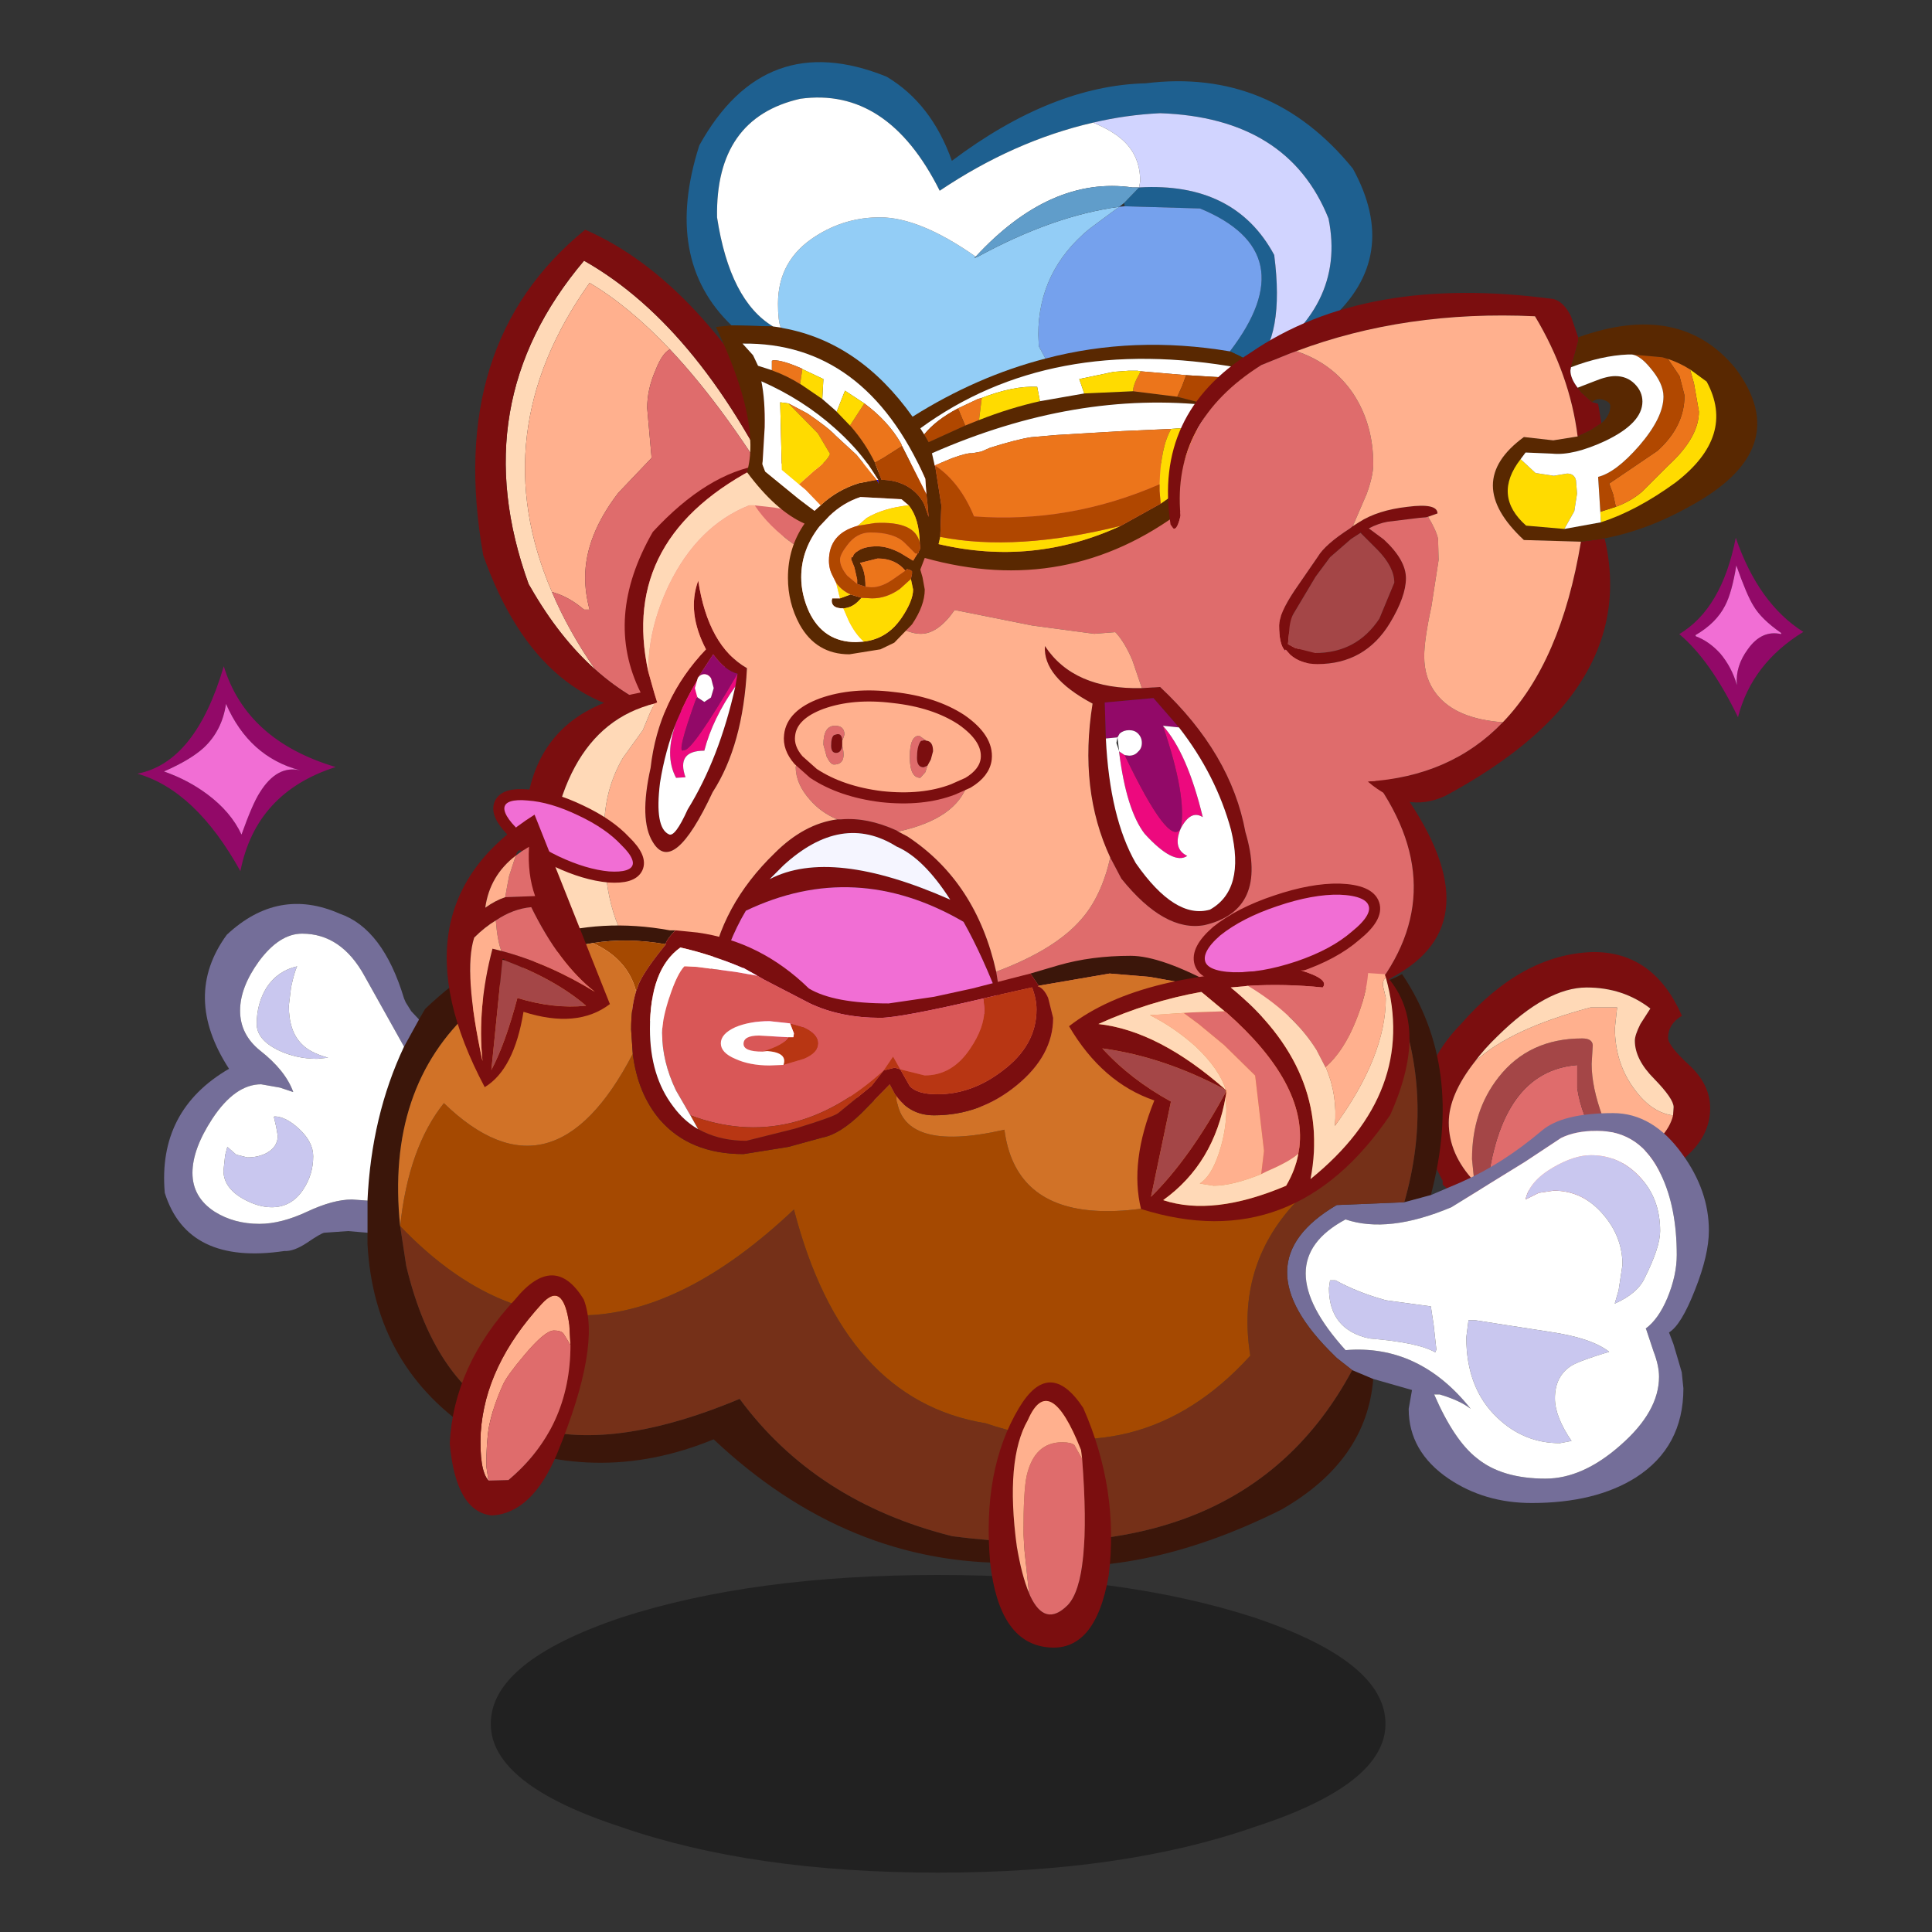 <svg xmlns:ffdec="https://www.free-decompiler.com/flash" xmlns:xlink="http://www.w3.org/1999/xlink" ffdec:objectType="frame" height="90" width="90" xmlns="http://www.w3.org/2000/svg"><rect width="100%" height="100%" fill="#333333" stroke="none"/><use ffdec:characterId="1" height="9.8" transform="matrix(.751 0 0 1.415 22.861 73.368)" width="55.5" xlink:href="#a"/><use ffdec:characterId="3" height="43.9" transform="translate(22.15 10.7) scale(.516)" width="28.8" xlink:href="#b"/><use ffdec:characterId="9" height="94.35" transform="translate(22.98 2.9) scale(.516)" width="86.05" xlink:href="#c"/><use ffdec:characterId="11" height="46" transform="translate(54.4 13.65) scale(.516)" width="53.2" xlink:href="#d"/><use ffdec:characterId="13" height="23.1" transform="translate(66.25 44.35) scale(.516)" width="26" xlink:href="#e"/><use ffdec:characterId="15" height="59.85" transform="translate(7.65 42.1) scale(.516)" width="139.45" xlink:href="#f"/><use ffdec:characterId="17" height="23.95" transform="translate(46.05 64.4) scale(.516)" width="11.05" xlink:href="#g"/><use ffdec:characterId="19" height="21.7" transform="translate(20.95 59.4) scale(.516)" width="12.55" xlink:href="#h"/><use ffdec:characterId="24" height="30.1" transform="translate(6.4 25.05) scale(.516)" width="150.4" xlink:href="#i"/><use ffdec:characterId="26" height="22.65" transform="translate(49.8 45.2) scale(.516)" width="30.75" xlink:href="#j"/><use ffdec:characterId="28" height="24.6" transform="translate(20.8 37.95) scale(.516)" width="14.75" xlink:href="#k"/><defs><g id="n" fill-rule="evenodd"><path d="M6.9 32.7q1.45 3.45 3.9 7-3.25-2.9-5.85-7.45L4.8 32q-5.9-16.3 5-29.2 10.7 6.05 18.4 22.75-5.45-9.25-10.65-14.75-3.7-3.9-7.25-6Q.7 18.3 6.9 32.7" fill="#ffd9b7"/><path d="M17.55 10.8q-.7.35-1.3 1.9-.75 1.7-.75 3.4l.4 4.5-3 3.15q-3 3.9-3 7.65 0 1.4.4 2.9h-.5q-1.25-1.05-2.45-1.45l-.45-.15Q.7 18.3 10.3 4.8q3.55 2.1 7.25 6" fill="#ffb08e"/><path d="m6.9 32.7.45.15q1.2.4 2.45 1.45h.5q-.4-1.5-.4-2.9 0-3.75 3-7.65l3-3.15-.4-4.5q0-1.7.75-3.4.6-1.55 1.3-1.9 5.2 5.5 10.65 14.75Q26.1 37.95 18 43.9q-3.9-1.25-7.2-4.2-2.45-3.55-3.9-7" fill="#df6c6c"/><path d="M10.8 39.7q3.3 2.95 7.2 4.2Q5.85 43.95.7 29.4-2.7 10.25 9.9 0q10.55 4.6 18.9 20.3l-.6 5.25Q20.5 8.85 9.8 2.8-1.1 15.7 4.8 32l.15.25q2.6 4.55 5.85 7.45" fill="#7b0e0f"/></g><g id="o"><path d="M21.35 36.35q-12.9 6.45-10.2 18.7L11.7 57l.25.8-.25.1q-9.45 2.35-9.85 18.2 1.1 5.4 6.15 8.85-3.95-1.6-7.15-8.45-3.85-17.1 9.6-19.6-3.35-6.75 1.1-14.5 4.9-5.3 9.8-6.05m39.2-.15 18.3 29.1q8.7 11.9 0 17l-1.9 1.1q7.15-9.45-1.2-19.9l-15.2-27.3M55.7 56.5h.05l1.6-.1q6.4 6 7.7 13.1 2.1 7.05-3.7 8.4-3.6.65-7.5-4.2l-1-1.9q-2.85-6.1-1.6-13.9-4.5-2.4-4.3-5.2 2.6 3.95 8.75 3.8M42.55 82.1l.5 3.1q-1.7-4.5-3.45-7.6-9.8-5.7-19.65-1-1.7 2.85-2.6 6.6l-.6-1.1q.9-5.95 5.8-10.7 2.65-2.65 5.65-3.05h.35q2.35-.2 5 1l.15.1.85.45q6.2 4.1 8 12.2M19 56.35l.2-1.15q-1.1-.25-2.2-1.75l-1.4 2.15v.1l-.05.05v.05q-.95 1.6-1.65 3.25l-.2.45q-1.05 2.7-1.5 5.55-.5 4.05.8 4.65.55.3 1.7-2.25 2.85-4.6 4.3-11.1m9.65 5.35q-.1.65-.55.65-.45 0-.45-.65 0-.75.25-.95l.15-.05q.55-.2.6.5v.5m7.7 1.8-.35.15q-.6 0-.6-.85 0-1 .3-1.45.05-.1.2-.1l.15-.05.2.05q.6.05.6.95l-.2.75-.3.55m-25 .2q.7-6.2 5-10.7-1.75-3.35-.7-6.2.9 5.9 4.4 7.9-.35 6.95-3.1 11.2-3.55 7.6-5.4 4.5-1.25-2-.2-6.7M38.4 75.6q-2.4-3.75-4.85-4.8-4.95-3.1-10.2 1.7l-1.25 1.25q5.55-2.9 16.3 1.85m20.65-15.55-2.3-2.65-4.4.4.1 3.25q.35 7.15 2.7 11.25 3.55 5.1 6.7 4.2 3.2-1.8 1.9-7.2-1.35-4.95-4.7-9.25" fill="#7b0e0f" fill-rule="evenodd" transform="translate(2.85)"/><path d="m20.7 40 1.8.2 1.75.3q2.85 0 6.3-2.35l2.5-1.95h27.5l15.2 27.3q8.35 10.45 1.2 19.9-34.85 19.5-63.7 4.25-1.35-2-2.15-3.7l-.2-.45q1.8 1.7 7.3.9 7 9.35 24.85.8l-.5-3.1q5.35-2 7.7-4.75 1.8-2.05 2.6-5.55l1 1.9q3.9 4.85 7.5 4.2 5.8-1.35 3.7-8.4-1.3-7.1-7.7-13.1l-1.6.1h-.05l-.85-2.5q-.65-1.55-1.45-2.45l-.1-.1-1.9.15-5.6-.75-7-1.4q-1.5 2.15-3.05 2.15-1.4 0-3.4-1.5l-3.2-2.8q-1.35-1.25-4.9-3.8-2.25-1.6-3.5-3.5h-.05m7.95 21.2q-.05-.7-.6-.5l-.15.05q-.25.2-.25.95 0 .65.45.65t.55-.65q.45 1.7-.75 1.7-.3 0-.65-.7l-.3-1.1q0-1.7 1.05-1.7.85 0 .85.8l-.15.45-.05.05m-.45 7.15q-1.45-.6-2.45-1.75-1.3-1.45-1.3-3l.25-.6 1.35 1.2q2.5 1.65 6.15 2.1 3.7.4 6.45-.65l1.35-.6q-1 3.25-6.3 4.4l-.15-.1q-2.65-1.2-5-1h-.35m8.15-4.85-.2.6-.45.5q-.95 0-.95-1.9t.85-1.9l.65.45-.2-.05-.15.05q-.15 0-.2.1-.3.45-.3 1.45 0 .85.6.85l.35-.15" fill="#df6c6c" fill-rule="evenodd" transform="translate(2.85)"/><path d="M11.15 55.05Q11.1 51.2 13 47.2q2.6-5.35 7.25-7.2h.5q1.25 1.9 3.5 3.5 3.55 2.55 4.9 3.8l3.2 2.8q2 1.5 3.4 1.5 1.55 0 3.05-2.15l7 1.4 5.6.75 1.9-.15.1.1q.8.9 1.45 2.45l.85 2.5q-6.15.15-8.75-3.8-.2 2.8 4.3 5.2-1.25 7.8 1.6 13.9-.8 3.5-2.6 5.55-2.35 2.75-7.7 4.75-1.8-8.1-8-12.2l-.85-.45q5.3-1.15 6.3-4.4l-1.35.6q-2.75 1.05-6.45.65-3.65-.45-6.15-2.1L24.7 63l-.25.6q0 1.55 1.3 3 1 1.15 2.45 1.75-3 .4-5.65 3.05-4.9 4.75-5.8 10.7l.6 1.1.85 1.2q-5.5.8-7.3-.9l-1.95-4.4Q7.8 76.9 7.4 74.05q-.25-1.75-.25-4.7 0-3.65 1.7-6.55l1.8-2.5.6-1.45.45-.95.25-.1-.25-.8-.55-1.95m17.5 6.65v-.5l.05-.05.15-.45q0-.8-.85-.8-1.05 0-1.05 1.7l.3 1.1q.35.7.65.7 1.2 0 .75-1.7M40 65.05q1.5-.9 1.65-2.15.2-1.85-2.25-3.55-2.45-1.6-6.15-2-3.65-.45-6.45.55-2.7 1-2.9 2.85-.15 1.15.8 2.25-.95-1.1-.8-2.25.2-1.85 2.9-2.85 2.8-1 6.45-.55 3.7.4 6.15 2 2.45 1.7 2.25 3.55-.15 1.25-1.65 2.15m-3.75-3.8-.65-.45q-.85 0-.85 1.9t.95 1.9l.45-.5.2-.6.3-.55.2-.75q0-.9-.6-.95m-24.9 2.45q-1.05 4.7.2 6.7 1.85 3.1 5.4-4.5 2.75-4.25 3.1-11.2-3.5-2-4.4-7.9-1.05 2.85.7 6.2-4.3 4.5-5 10.7" fill="#ffb08e" fill-rule="evenodd" transform="translate(2.85)"/><path d="m21.35 36.35 2.2-.15h9.5l-2.5 1.95q-3.45 2.35-6.3 2.35l-1.75-.3-1.8-.2h-.45Q15.6 41.85 13 47.2q-1.9 4-1.85 7.85-2.7-12.25 10.2-18.7m-8.1 51.3-4.1-2.35L8 84.95Q2.95 81.5 1.85 76.1q.4-15.85 9.85-18.2l-.45.95-.6 1.45-1.8 2.5q-1.7 2.9-1.7 6.55 0 2.95.25 4.7.4 2.85 1.55 5.05l1.95 4.4.2.45q.8 1.7 2.15 3.7" fill="#ffd9b7" fill-rule="evenodd" transform="translate(2.85)"/><path d="M43.05 85.2q-17.85 8.55-24.85-.8l-.85-1.2q.9-3.75 2.6-6.6 9.85-4.7 19.65 1 1.75 3.1 3.45 7.6" fill="#f16ed4" fill-rule="evenodd" transform="translate(2.85)"/><path d="M38.4 75.6q-10.75-4.75-16.3-1.85l1.25-1.25q5.25-4.8 10.2-1.7 2.45 1.05 4.85 4.8" fill="#f5f5ff" fill-rule="evenodd" transform="translate(2.85)"/><path d="M19.2 55.2q-4.15 7.1-4.85 6.9-.75.5 1.15-4.75h.1l.6.4.6-.4.25-.85-.25-.9q-.25-.35-.6-.35t-.6.35l1.4-2.15q1.1 1.5 2.2 1.75m40 14q-1.05 1.7-5.05-6.65l.4.05q.5 0 .8-.35.35-.3.35-.8t-.35-.85q-.3-.3-.8-.3t-.85.3l-.2.35-1.05.1-.1-3.25 4.4-.4 2.3 2.65-1.45-.15q2.2 6.45 1.6 9.3" fill="#920968" fill-rule="evenodd" transform="translate(2.85)"/><path d="m19.2 55.2-.2 1.15q-2.05 2.9-2.8 5.8-2.55 0-1.7 2.4l-.85.05q-1.1-2.05.05-5.1l.2-.45q.7-1.65 1.65-3.25l-.2.7.2.75-.05.1q-1.9 5.25-1.15 4.75.7.2 4.85-6.9m34.45 7.1.05-.05.45.3q4 8.35 5.05 6.65-.75 1.8.6 2.45-1.25.85-3.85-2-1.65-2.15-2.3-7.35m3.95-2.4q2.2 2.45 3.6 8.25-1.1-.7-2 1.05.6-2.85-1.6-9.3" fill="#ed097e" fill-rule="evenodd" transform="translate(2.85)"/><path d="m15.55 57.25-.2-.75.2-.7v-.05l.05-.05v-.1q.25-.35.6-.35t.6.35l.25.9-.25.85-.6.4-.6-.4-.05-.1M13.7 59.5q-1.15 3.05-.05 5.1l.85-.05q-.85-2.4 1.7-2.4.75-2.9 2.8-5.8-1.45 6.5-4.3 11.1Q13.55 70 13 69.7q-1.3-.6-.8-4.65.45-2.85 1.5-5.55m39.7 1.95.25.75-.15-1.25-.1.5m.3.8-.05-.05v.1q.65 5.2 2.3 7.35 2.6 2.85 3.85 2-1.35-.65-.6-2.45.9-1.75 2-1.05-1.4-5.8-3.6-8.25l1.45.15q3.35 4.3 4.7 9.25 1.3 5.4-1.9 7.2-3.15.9-6.7-4.2-2.35-4.1-2.7-11.25l1.05-.1.2-.35q.35-.3.85-.3t.8.3q.35.35.35.85t-.35.8q-.3.35-.8.35l-.4-.05-.45-.3" fill="#fff" fill-rule="evenodd" transform="translate(2.85)"/><path d="m40 65.05-1.35.6q-2.75 1.05-6.45.65-3.65-.45-6.15-2.1L24.7 63q-.95-1.1-.8-2.25.2-1.85 2.9-2.85 2.8-1 6.45-.55 3.7.4 6.15 2 2.45 1.7 2.25 3.55-.15 1.25-1.65 2.15z" fill="none" stroke="#7b0e0f" stroke-linecap="round" stroke-linejoin="round" transform="translate(2.85)"/><path d="M31.75 37.7h.15l.05.35-.2-.35" fill="#00f" fill-rule="evenodd" transform="translate(2.85)"/><path d="M51.3 5.45Q44.15 7.1 37.45 11.6q-4.7-9.4-12.6-8.3-7.65 1.75-7.5 10.7 1.15 7.5 5.05 9.85l-3.75-.1q-6.2-5.95-2.9-16.25 5.9-10.65 16.9-6.2 4.05 2.4 5.9 7.6 9.05-6.8 17.5-7 11.3-1.4 18.7 7.7 4.35 7.95-2.1 13.7-3.1 3.1-6.8 4.1 8.35-5.2 6.7-13.3Q68.9 5 57.35 4.6q-3.1.15-6.05.85m4.15 5.85q8.65-.5 12.2 6.1.95 7.4-1.8 10-.4-.5-2.2-1.3 6.85-8.95-2.7-12.9l-6.8-.2-.05-.3 1.35-1.4" fill="#1e6090" fill-rule="evenodd" transform="translate(2.85)"/><path d="m22.4 23.85.7.1.2.05q6.9 1.25 11.7 8 5.8-3.65 12-5.25 8-2.1 16.65-.65 1.8.8 2.2 1.3.25.3 0 .5-2.3 2.55-3.85 5.55-1.7 3.2-2.55 6.95-10.5 7.95-23.35 4.35l-.4 1.05.2.7.2 1.1q0 1.45-1.15 3.15l-1.6 1.65-1.25.6-2.8.45q-3 0-4.5-2.7-1.05-1.95-1.05-4.2 0-2.75 1.5-4.9-2.6-1.15-5.2-4.65 1.3-4.45-2.8-13.1l1.4-.15 3.75.1m24.1 6.75 4-.7 4.4-.2 4 .5 3.1.8 1.8-2.5.15-.15.6-.75Q47.4 24.5 35.7 33.05l.35.55.4.7 3.3-1.5 1.25-.5q2.8-1.1 5.5-1.7m14.25 2.55Q61.3 32.05 62 31q-12.3-1.4-25.25 4.3l.25 1.1.05.1.55 3.5-.1 2.85-.15.65q8.55 2 16.45-1.65l3.6-2 1.35-.95q.55-2.9 2-5.75M36.25 39l-.1-1.4q-5.45-12.35-16.5-12.2l.95 1.05.45.95 1.25.4.1.05q1.25.45 2.45 1.2l.1.05 1.9 1.3 1.15 1 .15.15 1.2 1.25.1.1q1.3 1.5 2.15 3.25l.6 1.55q1.3 0 2.35.6 1 .6 1.5 1.6l.4 1.15-.1-1.15-.1-.9m-4.35-1.3-.85-1.3Q29.8 34.65 28 33.05q-2.9-2.6-6.65-4.25.35 1.7.3 4.15l-.2 3.35.25.65 3 2.45 1.45 1.1.05-.05.5-.45q1.5-1.4 3.45-2l1.6-.3.2.35-.05-.35m2.75 2.3-.65-.55-3.7-.2q-1.55.5-2.8 1.7l-.9.95q-1.65 2.1-1.65 4.6 0 1.55.7 3.1 1.3 2.75 4.25 2.75l.7-.05q2.15-.25 3.45-2.2 1-1.5 1-2.5l-.2-.95.1-.45v-.25l-.15-.1-.3-.1-.15.15q-.9-1.1-2.5-1.1l-1.6.4q.5.7.5 2.15L30 47.1v-.4l-.25-1.1-.3-.75.05-.2.1.05q.05-.35.5-.6.6-.4 1.7-.4.95 0 2.1.6l1.15.7.4-.65.1-.05v-.1l.15-.3-.05-.5q-.05-2.25-1-3.4m-5.9 9.3h-.05q-1 0-1-.7l.05-.2h.7l.95-.35 1 .3-.15.15q-.65.75-1.5.8" fill="#592801" fill-rule="evenodd" transform="translate(2.85)"/><path d="m54.15 13 6.8.2q9.55 3.95 2.7 12.9Q55 24.65 47 26.75l-.6-1.1-.05-1.05q0-5.75 4.6-9.55l2.7-2 .5-.05" fill="#75a1ed" fill-rule="evenodd" transform="translate(2.85)"/><path d="M23.1 23.95q-.25-.6-.25-2.15 0-3.95 3.4-6.1 2.65-1.7 5.8-1.7 3.6 0 8.65 3.55l-.15.15.2-.1.15-.05q6.8-3.7 12.75-4.5l-2.7 2q-4.6 3.8-4.6 9.55l.05 1.05.6 1.1q-6.2 1.6-12 5.25-4.8-6.75-11.7-8l-.2-.05" fill="#93cdf6" fill-rule="evenodd" transform="translate(2.85)"/><path d="m55.45 11.3.1-.55q0-2.25-1.5-3.65-.95-.9-2.75-1.65 2.95-.7 6.05-.85 11.55.4 15.2 9.5 1.65 8.1-6.7 13.3 2.75-2.6 1.8-10-3.55-6.6-12.2-6.1" fill="#d1d4ff" fill-rule="evenodd" transform="translate(2.85)"/><path d="M51.3 5.45q1.8.75 2.75 1.65 1.5 1.4 1.5 3.65l-.1.55h-.6q-7.4-1.05-14.15 6.25Q35.65 14 32.05 14q-3.15 0-5.8 1.7-3.4 2.15-3.4 6.1 0 1.55.25 2.15l-.7-.1Q18.5 21.5 17.35 14q-.15-8.95 7.5-10.7 7.9-1.1 12.6 8.3 6.7-4.5 13.85-6.15M46.5 30.6l-.25-1.3q-2.15-.1-5 1l-.35.1-1.8.85q-2 1.05-3.05 2.35l-.35-.55q11.7-8.55 28.85-5.45l-.6.75-.15.15-4.1-.25-4.1-.35-.3-.05h-.8l-1.35.1-3.1.65.45 1.3-4 .7m11.85 2.5-4.45.2-5.9.35-2.3.2q-1.3.2-3.7.95l-.8.35-.85.15q-.4-.05-1.8.45L37 36.4l-.25-1.1Q49.7 29.6 62 31q-.7 1.05-1.25 2.15l-1.7-.1H59l-.65.05M22.3 27.8l-1.25-.4-.45-.95-.95-1.05q11.05-.15 16.5 12.2l.1 1.4-2.2-4.35-.1-.25q-1.15-2-3.3-3.6l-1.75-1.15-.75 1.9-.15-.15-1.15-1 .1-1.8-1.9-.9-.05-.05q-1.7-.75-2.55-.75l-.15.05v.85m9.45 9.9-1.8-2.25-1.9-1.75q-.7-.75-2.55-2l-1.7-.9-.75-.1.15 6.1 1.55 1.3.6.5L26.7 40l-.5.45-.05.05-1.45-1.1-3-2.45-.25-.65.2-3.35q.05-2.45-.3-4.15 3.75 1.65 6.65 4.25 1.8 1.6 3.05 3.35l.85 1.3h-.15M30.6 52.3l-.7.05q-2.95 0-4.25-2.75-.7-1.55-.7-3.1 0-2.5 1.65-4.6l.9-.95q1.25-1.2 2.8-1.7l3.7.2.65.55q-2.3.25-3.8 1.15l-.8.7q-2.6.7-2.6 3.15 0 .75.35 1.4l.25.5.05.1.35 1.4h-.7l-.05.2q0 .7 1 .7h.05l.5 1.15q.6 1.2 1.35 1.85" fill="#fff" fill-rule="evenodd" transform="translate(2.85)"/><path d="M40.7 17.55q6.75-7.3 14.15-6.25h.6l-1.35 1.4-.45.35q-5.95.8-12.75 4.5l-.15.05-.05-.05" fill="#609dca" fill-rule="evenodd" transform="translate(2.85)"/><path d="m55.6 27.9 4.1.35-.35.95-.45 1-4-.5q0-.4.3-1.05l.4-.75m-16.5 3.35 1.8-.85.35-.1-.25 2-1.25.5-.65-1.55M37 36.4l1.55-.65q1.4-.5 1.8-.45l.85-.15.8-.35q2.4-.75 3.7-.95l2.3-.2 5.9-.35 4.45-.2q-.95 1.65-1.05 5-8.15 3.55-16.75 2.9-1.25-3.05-3.45-4.55l-.1-.05m-14.7-8.6v-.85l.15-.05q.85 0 2.55.75l.05.05-.2 1.35q-1.2-.75-2.45-1.2l-.1-.05m8.35 3q2.15 1.6 3.3 3.6l.1.25-1.65 1.05-.8.45q-.85-1.75-2.15-3.25l-.1-.1 1.3-2m-6.85 0 1.7.9q1.85 1.25 2.55 2l1.9 1.75 1.8 2.25-1.6.3q-1.95.6-3.45 2l-1.35-1.4-.6-.5 1.4-1.25q1.2-.9 1.4-1.5l-1.1-1.85-2.65-2.7m11.65 13.55-.4.65-1.15-.7q-1.15-.6-2.1-.6-1.1 0-1.7.4-.45.25-.5.6l-.1-.05-.05.2.3.75.25 1.1v.4l-.9-.75q-.65-.8-.65-1.45 0-.45.65-1.3.85-1.15 2.1-1.15 2.15 0 3.1.95l.95.95h.2m-4.7 3q0-1.45-.5-2.15l1.6-.4q1.6 0 2.5 1.1l-1 .7q-1.1.8-2.05.8l-.55-.05" fill="#ec751b" fill-rule="evenodd" transform="translate(2.85)"/><path d="M41.25 30.3q2.85-1.1 5-1l.25 1.3q-2.7.6-5.5 1.7l.25-2m9.25-.4-.45-1.3 3.1-.65 1.35-.1h.8l.3.05-.4.75q-.3.65-.3 1.05l-4.4.2m7.85 3.2.65-.05h.05l1.7.1q-1.45 2.85-2 5.75l-1.35.95-.1-1.15v-.6q.1-3.35 1.05-5m-33.3-5.4 1.9.9-.1 1.8-1.9-1.3-.1-.05.2-1.35m3.1 3.85.75-1.9 1.75 1.15-1.3 2-1.2-1.25m-3.4 6.55-1.55-1.3-.15-6.1.75.1 2.65 2.7 1.1 1.85q-.2.6-1.4 1.5l-1.4 1.25m12.75 4.75q6.85 1.35 16.3-1-7.9 3.65-16.45 1.65l.15-.65m-6.9 9.45q-.75-.65-1.35-1.85l-.5-1.15q.85-.05 1.5-.8l.15-.15.95.05q1.3 0 2.5-.85l1-.9.2.95q0 1-1 2.5-1.3 1.95-3.45 2.2m-2.15-3.9L28.1 47q.5.7 1.3 1.05l-.95.35m1.6-6.55.8-.7q1.5-.9 3.8-1.15.95 1.15 1 3.4-.4-2-4.05-1.8l-1.55.25" fill="#ffdb00" fill-rule="evenodd" transform="translate(2.85)"/><path d="m59.7 28.25 4.1.25L62 31l-3.1-.8.45-1 .35-.95M36.05 33.6q1.05-1.3 3.05-2.35l.65 1.55-3.3 1.5-.4-.7m1.05 2.85q2.2 1.5 3.45 4.55 8.6.65 16.75-2.9v.6l.1 1.15-3.6 2q-9.45 2.35-16.3 1l.1-2.85-.55-3.5.05-.05m-3.05-1.8 2.2 4.35.1.9.1 1.15-.4-1.15q-.5-1-1.5-1.6-1.05-.6-2.35-.6l-.6-1.55.8-.45 1.65-1.05M28.1 47l-.05-.1-.25-.5q-.35-.65-.35-1.4 0-2.45 2.6-3.15l1.55-.25q3.65-.2 4.05 1.8l.05.5-.15.3v.1l-.1.05h-.2l-.95-.95q-.95-.95-3.1-.95-1.25 0-2.1 1.15-.65.85-.65 1.3 0 .65.65 1.45l.9.75.75.25.55.05q.95 0 2.05-.8l1-.7.15-.15.3.1.15.1v.25l-.1.45-1 .9q-1.2.85-2.5.85l-.95-.05-1-.3q-.8-.35-1.3-1.05" fill="#b04700" fill-rule="evenodd" transform="translate(2.85)"/><path d="M7.55 73.55q-2.15-.2-4.7-1.4Q.25 70.9-1.2 69.4q-1.5-1.55-1.05-2.5.45-.95 2.55-.75 2.15.15 4.75 1.4 2.55 1.2 4 2.75 1.55 1.5 1.1 2.45-.45.95-2.6.8M75 78.85q-1.95 1.7-5.2 2.8-3.3 1.1-5.9 1-2.55-.1-2.95-1.3-.4-1.25 1.5-2.9 2.05-1.65 5.35-2.75 3.25-1.1 5.75-1.05 2.7.1 3.1 1.35.4 1.2-1.65 2.85" fill="#f16ed4" fill-rule="evenodd" transform="translate(2.85)"/><path d="M7.55 73.55q-2.15-.2-4.7-1.4Q.25 70.9-1.2 69.4q-1.5-1.55-1.05-2.5.45-.95 2.55-.75 2.15.15 4.75 1.4 2.55 1.2 4 2.75 1.55 1.5 1.1 2.45-.45.95-2.6.8M75 78.85q-1.95 1.7-5.2 2.8-3.3 1.1-5.9 1-2.55-.1-2.95-1.3-.4-1.25 1.5-2.9 2.05-1.65 5.35-2.75 3.25-1.1 5.75-1.05 2.7.1 3.1 1.35.4 1.2-1.65 2.85z" fill="none" stroke="#7b0e0f" stroke-linecap="round" stroke-linejoin="round" transform="translate(2.85)"/></g><g id="p" fill-rule="evenodd"><path d="m10.55 32.25.1-.05-.1.1v-.05" fill="#00f"/><path d="M37.05 4v.35l-.35 1.3-.3 1.05-.05.3q0 .7.65 1.55l.35.45.95.85.55.15.3 1.75-1 .65-1.15.55q-.7-5.6-3.85-10.85-11.7-.55-21.55 3.15l-.55.2-2.6 1.05q-8.1 5.1-7.3 13.6-.3 1.35-.65 1.15l-.25-.35q-1.55-10 7.2-15.5 10.4-7.15 27.4-4.85.9.25 1.55 1.55l.65 1.9m.25 18.45 1.9-.25h.25q2 8.65-4.25 15.65-3.65 4.05-10.15 7.55-3.55 1.65-7-1.3 7.5-.45 12.2-5.35 5.25-5.45 7.05-16.3M23.5 20.2l-.2.05-.6.05-2.85.35q-.85.15-1.7.6l1.35 1q2 1.85 2 3.5t-1.45 4.05q-2.25 3.7-6.55 3.7-1.5 0-2.45-.85l-.4-.45-.1.05q-.5-.55-.5-2.25 0-1.05 1.4-3.15l2.1-3.05q.65-1.1 2.9-2.55l.25-.2.55-.35q1.7-1.1 4.4-1.4 2.7-.35 2.7.6l-.85.3m-6.05 1.5v-.1l-.05.05-.85.55-1.9 1.65-1.3 1.75-2 3.35q-.35.6-.4 1.7l-.1 1.05.65.35 1.8.45q3.75 0 5.8-3.1l1.35-3.25q0-1.4-1.5-2.95l-1.5-1.5" fill="#7b0e0f"/><path d="m36.4 6.7.3-1.05.35-1.3V4q9.2-3.3 14.2 2.8 5.45 7.3-4.2 12.5-3.75 2.1-7.6 2.85h-.25v.05l-1.9.25-5.15-.15q-5.6-5.2 0-9.3l2.65.3 2.2-.35 1.15-.55 1-.65q.8-.7.8-1.55 0-.35-.6-.55-.6-.2-1.05.2L37.35 9 37 8.55l1.55-.6q1.1-.45 1.85-.45 1.05 0 1.75.7t.7 1.6q0 1.95-3.35 3.55-2.9 1.35-4.8 1.15l-2.4-.1-.45.6q-2.55 3.3.5 6l3.45.3 3.3-.6q3.25-1.05 6.75-3.6 5.45-4.2 2.8-9.1l-1.5-1.1q-.95-.6-2-.95l-.5-.15-2.75-.25h-.35q-2.4.1-5.15 1.15" fill="#592801"/><path d="M.5 21.25q.35.2.65-1.15-.8-8.5 7.3-13.6l2.6-1.05.55-.2q3.3 1.1 5.15 3.85 1.8 2.75 1.8 6.35 0 1.05-.6 2.7l-1.25 2.9-.25.2q-2.25 1.45-2.9 2.55l-2.1 3.05q-1.4 2.1-1.4 3.15 0 1.7.5 2.25v.05l.1-.1.4.45q.95.85 2.45.85 4.3 0 6.55-3.7 1.45-2.4 1.45-4.05t-2-3.5l-1.35-1q.85-.45 1.7-.6l2.85-.35.6-.05.2-.05q.75 1.25.9 2l.05 1.9-.65 4.2q-.65 3-.65 4.5 0 2 1.1 3.4 1.75 2.25 6 2.55-4.7 4.9-12.2 5.35Q6.85 38.05.5 21.25" fill="#df6c6c"/><path d="m37 12.95-2.2.35-2.65-.3q-5.6 4.1 0 9.3l5.15.15q-1.8 10.85-7.05 16.3-4.25-.3-6-2.55-1.1-1.4-1.1-3.4 0-1.5.65-4.5l.65-4.2-.05-1.9q-.15-.75-.9-2l.85-.3q0-.95-2.7-.6-2.7.3-4.4 1.4l-.55.35 1.25-2.9q.6-1.65.6-2.7 0-3.6-1.8-6.35-1.85-2.75-5.15-3.85 9.85-3.7 21.55-3.15Q36.3 7.35 37 12.95" fill="#ffb08e"/><path d="m17.4 21.65.05.05 1.5 1.5q1.5 1.55 1.5 2.95L19.1 29.4q-2.05 3.1-5.8 3.1l-1.8-.45-.65-.35.1-1.05q.05-1.1.4-1.7l2-3.35 1.3-1.75 1.9-1.65.85-.55" fill="#a44647"/><path d="m47.15 6.9 1.5 1.1q2.65 4.9-2.8 9.1-3.5 2.55-6.75 3.6l-.05-.9v-.05l1.4-.45q1.35-.5 2.35-1.35l2.35-2.35q2.8-2.55 2.8-4.9l-.45-2.55-.35-1.25M35.8 21.3l-3.45-.3q-3.05-2.7-.5-6l1.35 1.25 1.65.25 1.2-.2q.65 0 .8.6l.1 1.2-.25 1.6-.9 1.6" fill="#ffdb00"/><path d="M45.15 5.95q1.05.35 2 .95l.35 1.25.45 2.55q0 2.35-2.8 4.9l-2.35 2.35q-1 .85-2.35 1.35l-.25-1.15-.35-.95 4.35-2.95q2.45-2.2 2.45-5L46.2 7.5l-1.05-1.55" fill="#ec751b"/><path d="m41.9 5.55 2.75.25.5.15L46.2 7.5l.45 1.75q0 2.8-2.45 5l-4.35 2.95.35.95.25 1.15-1.4.45-.2-3.15q1.6-.4 3.7-2.8 2.2-2.55 2.2-4.45 0-1.2-1.2-2.6-.9-1.1-1.65-1.2" fill="#b14800"/><path d="M36.4 6.7q2.75-1.05 5.15-1.15h.35q.75.1 1.65 1.2 1.2 1.4 1.2 2.6 0 1.9-2.2 4.45-2.1 2.4-3.7 2.8l.2 3.15v.05l.05.9-3.3.6.9-1.6.25-1.6-.1-1.2q-.15-.6-.8-.6l-1.2.2-1.65-.25L31.85 15l.45-.6 2.4.1q1.9.2 4.8-1.15 3.35-1.6 3.35-3.55 0-.9-.7-1.6-.7-.7-1.75-.7-.75 0-1.85.45l-1.55.6q-.65-.85-.65-1.55l.05-.3" fill="#fff"/></g><g id="q" fill-rule="evenodd"><path d="m22.65 14.75.05-.75q0-.75-1.75-2.55Q19.2 9.7 19.2 8q0-.5.5-1.5l.9-1.4q-2.45-1.9-5.75-1.9-3.6 0-8.05 4.4-1.2 1.15-2.05 2.3-2.35 3-2.35 5.5 0 2.85 2.3 5.3v.2l.1-.05.35.35.25.25h.45l2.1.15q3.75 0 8.65-1.9l1.1-.45 1.4-.7q3.05-1.7 3.55-3.8m-.45-7q0 .7 1.9 2.45 1.9 1.75 1.9 3.9 0 4.35-6.8 7-5.1 2-9.45 2l-4.85-.4q-1.05-.15-2.15-.9l-.9-.8v-.35q-4.35-8 1.65-14.15Q9 .2 15.4 0q5.5-.05 8.05 5.75-1.25.75-1.25 2" fill="#7b0e0f"/><path d="m17.7 19.25-1.1.45q-4.9 1.9-8.65 1.9l-2.1-.15Q7.05 10.75 14 10.2v2.1q.4 2.55 1.75 4.55l1.95 2.4" fill="#df6c6c"/><path d="m19.1 18.55-1.4.7-1.95-2.4q-1.35-2-1.75-4.55v-2.1q-6.95.55-8.15 11.25H5.4l-.25-.25-.35-.35-.1-.15-.2-2q0-4.35 2.4-7.4 2.75-3.5 7.55-3.5.9 0 .95.6l-.1 1.7q0 2.1 1 4.8.85 2 2.8 3.65" fill="#a44647"/><path d="M22.65 14.75q-.5 2.1-3.55 3.8-1.95-1.65-2.8-3.65-1-2.7-1-4.8l.1-1.7q-.05-.6-.95-.6-4.8 0-7.55 3.5-2.4 3.05-2.4 7.4l.2 2q-2.3-2.45-2.3-5.3 0-2.5 2.35-5.5Q7.9 6.95 15.2 5h2.4l-.2 1.85q0 3.25 1.85 5.65 1.5 2 3.4 2.25" fill="#ffb08e"/><path d="M4.75 9.9Q5.6 8.75 6.8 7.6q4.45-4.4 8.05-4.4 3.3 0 5.75 1.9l-.9 1.4q-.5 1-.5 1.5 0 1.7 1.75 3.45 1.75 1.8 1.75 2.55l-.05.75q-1.9-.25-3.4-2.25-1.85-2.4-1.85-5.65L17.6 5h-2.4Q7.9 6.95 4.75 9.9" fill="#ffd9b7"/></g><g id="r" fill-rule="evenodd"><path d="M109.15 42.9q-.6 7.4-8.3 11.8-12.9 6.45-24.1 4.8-15.05.25-27.15-11.15-10.8 4.45-21.35-.45-9.3-5.95-9.9-17.2v-3.9q.35-7.65 3.3-13.9L23 10.45l.55-.95q9.8-9.35 22.1-7.1h.5q-.75.75-.9 1.25-3.45-.6-6.55-.1-6.1.9-10.85 5.95Q20 16.6 21.3 29.1l.55 3.6q5.35 22.35 30.1 12 6.85 9.3 19.2 12.4 26.25 3.4 36.1-15l1.9.8M78.2 6.3l2.55-.75q2.95-.85 6.5-.85 2.75 0 7.8 2.75 5.25 2.85 6 2.95 2.4-1.35 6-2.35 3.3-.9 4.7-1.7 5.65 8.4 2.6 19.95l-2.4.65q2.75-9.6-.8-18.55-1.9-.15-4.1 1.1l-1.75.8q-1.85.8-2.35.8l-.85-.05q-1.9-.3-5.25-1.65-2.1-.8-4.8-2.15l-.3-.15-2.8-.5-3.6-.3-6.4 1.1-.75-1.1" fill="#3b160a"/><path d="M136.55 31.7q0-4.25-1.4-7.2-1.85-4-5.8-4-1.95 0-3.25.65l-3.25 2.15-6.65 4.1q-5.7 2.4-9.55 1.1-7.2 3.85 0 11.8 6.65-.55 11.3 5.3-.95-.75-2.8-1.3h-.5q1.8 4.15 3.85 5.75 2.25 1.85 6.2 1.85 3.35 0 6.75-3 3.5-3.05 3.5-6.2 0-1-.5-2.3l-.65-1.95-.05-.1q1.15-.85 1.95-2.75.85-2.05.85-3.9m-22.2-5.4 2.7-1.15.1-.05q3.65-1.6 7.2-4.6 1.85-1.6 6.45-1.6 3.6 0 6.25 3.7 2.4 3.3 2.4 6.9 0 2.2-1.25 5.35-1.25 3.2-2.35 3.85l.4 1.05.4 1.35.35 1.2.15 1.45q0 5.3-4.3 8.05-3.65 2.3-9.4 2.3-4.25 0-7.5-2.2-3.6-2.45-3.6-6.3l.15-.85.15-.85-3.5-1-1.9-.8-1.4-1.1-.2-.2q-8.65-8.4.2-13.6l6.1-.25 2.4-.65m-96 3.4-1.75-.15-2.15.15q-.3.05-1.55.9-1.2.8-2.05.75Q2.1 32.65.05 26.1q-.65-7.45 5.8-11.2-4.25-6.55-.2-12.1Q10.3-1.55 15.85.9q3.9 1.35 5.8 7.65l.15.35.5.8.7.75-1.35 2.45-3.55-6.35Q16 2.7 12.45 2.7q-2.05 0-3.9 2.5-1.7 2.35-1.7 4.45 0 2.15 1.8 3.6 2.3 1.8 3 3.75l-1.2-.4-1.7-.3q-2.35 0-4.4 3.1-1.8 2.75-1.8 4.9 0 2.2 2 3.5 1.75 1.1 4.05 1.1 1.95 0 4.3-1.1 2.35-1.1 4.05-1.1l1.4.1v2.9" fill="#746e99"/><path d="M133.65 33.8q-.65 1.4-2.7 2.3l.35-1.2.35-2.3q0-2.5-1.7-4.5-1.85-2.2-4.5-2.2l-1.35.2-1.2.6q.35-1.65 2.5-2.9 1.9-1.1 3.4-1.1 2.55 0 4.35 1.9 1.9 1.95 1.9 4.95 0 1.45-1.4 4.25m-6.6 14.7-1.05.2q-3.25 0-5.65-2.3-2.8-2.65-2.8-7.25l.2-1.55h.6l6.75 1.05q3.75.55 5.35 1.8-2.65.8-3.4 1.25-1.5.95-1.5 2.95 0 1.65 1.5 3.85m-12.3-8q-1.55-.9-5.95-1.25-3.65-.8-3.65-4.55l.1-.7h.5q2 1.1 4.55 1.8l4.05.55.25 1.65.25 2.25-.1.25M8.35 10.85q0-1.85.9-3.3 1-1.5 2.75-1.9-.25.5-.55 1.9l-.2 1.65q0 2.3 1.15 3.45.75.8 2.4 1.25l-1 .1q-1.9 0-3.55-.8-1.9-.95-1.9-2.35m3.8 9.45q1.3 1.2 1.3 2.5 0 1.65-.9 3-1.05 1.6-2.85 1.6-1.25 0-2.65-.8-1.7-1-1.7-2.5l.15-1.4.2-.75.8.7 1 .25q1 0 1.75-.4 1-.55 1-1.55l-.15-.85-.2-.85.05-.05q1 0 2.2 1.1" fill="#c9c7ef"/><path d="m111.95 26.95-6.1.25q-8.85 5.2-.2 13.6l.2.2 1.4 1.1q-9.85 18.4-36.1 15Q58.8 54 51.95 44.7q-24.75 10.35-30.1-12l-.55-3.6q16.15 16.85 35.55-1.5 4.45 17.2 17.3 19.3 14.05 4.75 23.9-6.1-1.3-8.05 4.05-13.8 1.1-2.05 1.55-4.15 1.25-5.6-1.55-11.8l.85.05q.5 0 2.35-.8l1.75-.8q2.2-1.25 4.1-1.1 3.55 8.95.8 18.55" fill="#753018"/><path d="M45.25 3.65h.05Q43.45 5.9 42.85 7.2l-.25.7q-.75-2.9-3.9-4.35 3.1-.5 6.55.1m-2.95 9.9q.45 3.6 2.45 5.95 2.7 3.1 7.55 3.1l4.05-.65 3.1-.85q1.55-.3 3.5-2.2l2.55-2.6.45.85.1.15.05.05q.35 5.2 9.75 3.05 1.75 13.35 27.8 2.45-.45 2.1-1.55 4.15-5.35 5.75-4.05 13.8-9.85 10.85-23.9 6.1-12.85-2.1-17.3-19.3-19.4 18.35-35.55 1.5.75-7.1 3.95-11.1 9.8 9.5 17.05-4.45" fill="#a54901"/><path d="M42.6 7.9q-.45 1.45-.45 3.45l.15 2.2Q35.05 27.5 25.25 18q-3.2 4-3.95 11.1Q20 16.6 27.85 9.5 32.6 4.45 38.7 3.55 41.85 5 42.6 7.9m23.5 9.45q1.25 1.75 3.4 1.75 4.15 0 7.45-2.7t3.3-6.1l-.45-1.8q-.4-.9-.95-1.05l.1-.05 6.4-1.1 3.6.3 2.8.5.3.15q2.7 1.35 4.8 2.15 3.35 1.35 5.25 1.65 2.8 6.2 1.55 11.8-26.05 10.9-27.8-2.45-9.4 2.15-9.75-3.05" fill="#d17227"/><path d="m46.15 2.4 2 .2q5.7.8 10.05 5.05Q60.45 9 65.4 9l4.1-.6 3.45-.75L78.2 6.3l.75 1.1-.1.05q.55.15.95 1.05l.45 1.8q0 3.4-3.3 6.1-3.3 2.7-7.45 2.7-2.15 0-3.4-1.75l-.05-.05-.1-.15-.45-.85-2.55 2.6q-1.95 1.9-3.5 2.2l-3.1.85-4.05.65q-4.85 0-7.55-3.1-2-2.35-2.45-5.95l-.15-2.2q0-2 .45-3.45l.25-.7q.6-1.3 2.45-3.55h-.05q.15-.5.9-1.25m7.4 4.1-1.25-.7h-.05Q49.3 4.55 46.6 3.95q-2.75 1.95-2.75 7.35 0 4.25 2.1 7 .95 1.3 2.25 2.05l.5.25q1.7.8 3.85.8l4.4-1.1q3.45-1.05 3.9-1.4l3-2.45 1.1-1.4 1-.25.5.15.85 1.5q.65.75 2.5.75 3.1 0 5.85-2.1 3.1-2.3 3.1-5.55 0-.95-.4-2L75 8.3l-1.05.25q-7.5 1.75-9.3 1.75-3.6 0-6.35-1.3l-4.15-2.15-.6-.35" fill="#7b0e0f"/><path d="m47.5 19.1-1.3-2.25q-1.25-2.6-1.25-5.2 0-1.25.7-3.35.65-1.95 1.3-2.65h.2l.95.05 3.45.45 2 .35.6.35L58.3 9q2.75 1.3 6.35 1.3 1.8 0 9.3-1.75l.1.95q0 1.7-1.3 3.6-1.6 2.4-4.1 2.4l-2.2-.55-.65-1.15-.85 1.25q-8.25 7.5-17.45 4.05m9-8.3-1.85-.2q-1.8 0-3.1.55-1.3.6-1.3 1.45t1.3 1.4q1.3.6 3.1.6l1.25-.05 1.85-.55q1.3-.55 1.3-1.4 0-.85-1.3-1.45l-1.25-.35M54 13.35q-1.7 0-1.7-.7 0-.75 1.4-.75l2.65.15q-.4.7-2.35 1.3" fill="#d95757"/><path d="m48.2 20.35-.7-1.25q9.2 3.45 17.45-4.05l.85-1.25.65 1.15 2.2.55q2.5 0 4.1-2.4 1.3-1.9 1.3-3.6l-.1-.95L75 8.3l3.35-.75q.4 1.05.4 2 0 3.25-3.1 5.55-2.75 2.1-5.85 2.1-1.85 0-2.5-.75l-.85-1.5-.5-.15-1 .25-1.1 1.4-3 2.45q-.45.35-3.9 1.4l-4.4 1.1q-2.15 0-3.85-.8l-.5-.25m8.3-9.55 1.25.35q1.3.6 1.3 1.45t-1.3 1.4l-1.85.55q.4-1.1-1.45-1.25l-.45.05q1.95-.6 2.35-1.3h.45l.05-.35-.35-.9" fill="#b83613"/><path d="M133.65 33.8q1.4-2.8 1.4-4.25 0-3-1.9-4.95-1.8-1.9-4.35-1.9-1.5 0-3.4 1.1-2.15 1.25-2.5 2.9l1.2-.6 1.35-.2q2.65 0 4.5 2.2 1.7 2 1.7 4.5l-.35 2.3-.35 1.2q2.05-.9 2.7-2.3m2.9-2.1q0 1.85-.85 3.9-.8 1.9-1.95 2.75l.05.1.65 1.95q.5 1.3.5 2.3 0 3.15-3.5 6.2-3.4 3-6.75 3-3.95 0-6.2-1.85-2.05-1.6-3.85-5.75h.5q1.85.55 2.8 1.3-4.65-5.85-11.3-5.3-7.2-7.95 0-11.8 3.85 1.3 9.55-1.1l6.65-4.1 3.25-2.15q1.3-.65 3.25-.65 3.95 0 5.8 4 1.4 2.95 1.4 7.2m-9.5 16.8q-1.5-2.2-1.5-3.85 0-2 1.5-2.95.75-.45 3.4-1.25-1.6-1.25-5.35-1.8l-6.75-1.05h-.6l-.2 1.55q0 4.6 2.8 7.25 2.4 2.3 5.65 2.3l1.05-.2m-12.3-8 .1-.25-.25-2.25-.25-1.65-4.05-.55q-2.55-.7-4.55-1.8h-.5l-.1.7q0 3.75 3.65 4.55 4.4.35 5.95 1.25m-61.2-34-2-.35-3.45-.45-.95-.05h-.2q-.65.7-1.3 2.65-.7 2.1-.7 3.35 0 2.6 1.25 5.2l1.3 2.25.7 1.25q-1.3-.75-2.25-2.05-2.1-2.75-2.1-7 0-5.4 2.75-7.35 2.7.6 5.65 1.85h.05l1.25.7m2.35 8.05-1.25.05q-1.8 0-3.1-.6-1.3-.55-1.3-1.4 0-.85 1.3-1.45 1.3-.55 3.1-.55l1.85.2.35.9-.05.35h-.45l-2.65-.15q-1.4 0-1.4.75 0 .7 1.7.7l.45-.05q1.85.15 1.45 1.25m-47.55-3.7q0 1.4 1.9 2.35 1.65.8 3.55.8l1-.1q-1.65-.45-2.4-1.25-1.15-1.15-1.15-3.45l.2-1.65q.3-1.4.55-1.9-1.75.4-2.75 1.9-.9 1.45-.9 3.3m10 15.95-1.4-.1q-1.7 0-4.05 1.1-2.35 1.1-4.3 1.1-2.3 0-4.05-1.1-2-1.3-2-3.5 0-2.15 1.8-4.9 2.05-3.1 4.4-3.1l1.7.3 1.2.4q-.7-1.95-3-3.75-1.8-1.45-1.8-3.6 0-2.1 1.7-4.45 1.85-2.5 3.9-2.5 3.55 0 5.65 3.85l3.55 6.35q-2.95 6.25-3.3 13.9m-6.2-6.5q-1.2-1.1-2.2-1.1l-.05.05.2.85.15.85q0 1-1 1.55-.75.4-1.75.4l-1-.25-.8-.7-.2.75-.15 1.4q0 1.5 1.7 2.5 1.4.8 2.65.8 1.8 0 2.85-1.6.9-1.35.9-3 0-1.3-1.3-2.5" fill="#fff"/></g><g id="s" fill-rule="evenodd"><path d="m3.65 19 .1.25q1.35 2.9 3.4.85 2.15-2.25 1.3-13.2l-.1-.8Q5.5-1.1 3.55 3.4q-2.05 3.55-1 11.4.45 2.65 1.1 4.2m7.2-1.6q-1.2 7.05-5.6 6.5-4.3-.5-5.1-7.6-.75-8.4 2.6-14 2.75-4.6 5.8 0 3.25 7.4 2.3 15.1" fill="#7b0e0f"/><path d="m3.65 19-.4-3.8-.1-1.5q0-4 .3-5.3.7-3 3.2-3 .8 0 1.1.25l.7 1.25q.85 10.95-1.3 13.2-2.05 2.05-3.4-.85l-.1-.25" fill="#df6c6c"/><path d="m8.45 6.9-.7-1.25q-.3-.25-1.1-.25-2.5 0-3.2 3-.3 1.3-.3 5.3l.1 1.5.4 3.8q-.65-1.55-1.1-4.2-1.05-7.85 1-11.4 1.95-4.5 4.8 2.7l.1.8" fill="#ffb08e"/></g><g id="t" fill-rule="evenodd"><path d="M3.5 18.55q-.85-.95-.7-4.35.4-6.05 5.5-11.6 1.95-2.15 2.5 1.9l.1 1.8-.65-1.05Q10 5 9.4 5q-.8 0-2.65 2.2-1.6 1.9-1.95 2.7-.9 2-1.25 3.75-.25 1.4-.25 3.6l.2 1.3" fill="#ffb08e"/><path d="m10.9 6.3-.1-1.8Q10.25.45 8.3 2.6 3.2 8.15 2.8 14.2q-.15 3.4.7 4.35l1.8-.05q5.6-4.7 5.6-12.2M3.8 21.7Q.55 21.35 0 15.2q.35-7.05 5.9-13 3.55-4.35 6.2 0 1.6 4.15-2.4 13.9-2.25 5.4-5.9 5.6" fill="#7b0e0f"/><path d="m3.5 18.55-.2-1.3q0-2.2.25-3.6Q3.9 11.9 4.8 9.9q.35-.8 1.95-2.7Q8.6 5 9.4 5q.6 0 .85.25l.65 1.05q0 7.5-5.6 12.2l-1.8.05" fill="#df6c6c"/></g><g id="i"><use ffdec:characterId="21" height="16.2" transform="translate(139.2)" width="11.2" xlink:href="#l"/><use ffdec:characterId="23" height="18.5" transform="translate(0 11.6)" width="17.9" xlink:href="#m"/></g><g id="u" fill-rule="evenodd"><path d="M1.5 8.9q1.2.45 2.2 1.55 1.05 1.25 1.5 2.85-.15-1.7 1-3.25 1.25-1.75 3-1.35v-.1Q7.4 7.35 6.7 6.15 6.1 5.2 5.15 2.5q-.4 2.45-1 3.6-.8 1.6-2.7 2.7H1.4l.1.1M5.1 0q2.05 5.95 6.1 8.5-4.65 2.85-5.9 7.7Q2.8 11.05 0 8.7 3.85 6.4 5.1 0" fill="#920968"/><path d="M1.45 8.8q1.9-1.1 2.7-2.7.6-1.15 1-3.6.95 2.7 1.55 3.65.7 1.2 2.5 2.45v.1q-1.75-.4-3 1.35-1.15 1.55-1 3.25-.45-1.6-1.5-2.85-1-1.1-2.2-1.55l-.05-.1" fill="#f16ed4"/></g><g id="v" fill-rule="evenodd"><path d="M11.05 11.4q1.55-2.5 3.65-2-4.6-1.2-6.7-6-.35 2.4-2 3.95-1.2 1.1-3.6 2.15 2.15.75 3.9 2.05 2.15 1.6 3.1 3.65 1-2.8 1.65-3.8M7.8 0q2.05 6.7 10.1 9.1-7.2 2.3-8.6 9.4Q5.25 11.2 0 9.7q5.25-1 7.8-9.7" fill="#920968"/><path d="M11.05 11.4q-.65 1-1.65 3.8-.95-2.05-3.1-3.65-1.75-1.3-3.9-2.05Q4.8 8.45 6 7.35 7.65 5.8 8 3.4q2.1 4.8 6.7 6-2.1-.5-3.65 2" fill="#f16ed4"/></g><g id="w" fill-rule="evenodd"><path d="m14.05 3.7-2.1-1.75q-4.75.85-9.3 2.9 5.45.6 11.5 5.95Q8.55 7.8 3 7.05q2.55 2.8 6.2 4.8l-1.8 8.6Q10.9 17 14.15 11l.05.05-.05.3q-1.05 6.1-5.65 9.4 4.5 1.5 11.1-1.3.85-1.45 1.1-2.9l.1-.6q.65-5.75-6.6-12.15l-.15-.1m2.1-2.3-.4.05-1.15.1q9.1 7.45 7.2 17.3Q31.5 11 28.6.65l-.1-.3q4.2 4.45.5 12.7-8.7 12.85-22.5 8.5-1.05-4.25 1.2-9.8Q3 10.15 0 5.05 6.55-.05 20.9 0q2.65.8 2 1.55-3.4-.35-6.75-.15" fill="#7b0e0f"/><path d="m14.05 3.7.15.1q7.25 6.4 6.6 12.15l-.1.6q-.75.7-2.85 1.6l-.5.25.25-2.1-.75-6.4-.05-.4L14 6.75l-2.3-1.9-1.35-1 .8-.05 2.9-.1m2.1-2.3q3.35-.2 6.75.15.65-.75-2-1.55l6.1.25q-.15 1.95-1.1 4.3-1.1 2.75-2.75 4.2l-.8-1.55q-2.05-3.3-6.2-5.8" fill="#df6c6c"/><path d="m14.15 11.35.05-.3v-.2l-.05-.05q-.55-1.85-2.7-3.9Q9.5 5.15 7.3 4.05l3.05-.2 1.35 1 2.3 1.9 2.8 2.75.05.4.75 6.4-.25 2.1q-2.6 1.05-4.3 1.05l-1.25-.2q1.05-.65 1.75-2.8.65-2 .65-3.9l-.05-1.2M28.5.35l.1.3q-.4.35-.2 1l.2.85q0 5.25-4.6 11.55.25-2.75-.8-5.25l-.05-.05q1.65-1.45 2.75-4.2.95-2.35 1.1-4.3l1.5.1" fill="#ffb08e"/><path d="M14.15 10.8Q8.1 5.45 2.65 4.85q4.55-2.05 9.3-2.9l2.1 1.75-2.9.1-.8.05-3.05.2q2.2 1.1 4.15 2.85 2.15 2.05 2.7 3.9m6.55 5.75q-.25 1.45-1.1 2.9-6.6 2.8-11.1 1.3 4.6-3.3 5.65-9.4l.05 1.2q0 1.9-.65 3.9-.7 2.15-1.75 2.8l1.25.2q1.7 0 4.3-1.05l.5-.25q2.1-.9 2.85-1.6M28.6.65q2.9 10.35-6.8 18.2Q23.7 9 14.6 1.55l1.15-.1.4-.05q4.15 2.5 6.2 5.8l.8 1.55.05.05q1.05 2.5.8 5.25 4.6-6.3 4.6-11.55l-.2-.85q-.2-.65.2-1" fill="#ffd9b7"/><path d="M14.15 11q-3.25 6-6.75 9.45l1.8-8.6q-3.65-2-6.2-4.8 5.55.75 11.15 3.75v.2" fill="#a44647"/></g><g id="x" fill-rule="evenodd"><path d="M6.8 3.3q-.35-.3-.55.4Q3.9 5.5 3.5 8.4q.9-.65 1.8-.95l2.7-.1Q7.3 5.4 7.45 2.9l-.65.4m7.95 13.8q-2.95 2.25-7.8.7-.85 5.2-3.5 6.8Q-5.2 8.3 7.95 0l6.8 17.1m-9.7-4-1 9.95q1.25-2.35 2.35-6.5 3.25 1 6.2.7-2.8-2.4-7.35-4.1L5.2 13l-.15.05v.05m-.1-.8q4.3 1.15 8.45 3.7-3.25-2.55-5.75-7.65-1.65.15-3.2 1.2-1 .6-1.95 1.55-1 3.1.75 11.15-.5-4.8.9-10.15l.8.2" fill="#7b0e0f"/><path d="m6.25 3.7.55-.4.65-.4Q7.3 5.4 8 7.35l-2.7.1.15-.85.2-1.05.6-1.85m-1.8 5.85Q6 8.5 7.65 8.35q2.5 5.1 5.75 7.65-4.15-2.55-8.45-3.7-.35-.9-.5-2.75" fill="#df6c6c"/><path d="M5.3 7.45q-.9.3-1.8.95.4-2.9 2.75-4.7l-.6 1.85-.2 1.05-.15.85m-.35 4.85-.8-.2q-1.4 5.35-.9 10.15Q1.5 14.2 2.5 11.1q.95-.95 1.95-1.55.15 1.85.5 2.75" fill="#ffb08e"/><path d="M5.25 13.15q4.55 1.7 7.35 4.1-2.95.3-6.2-.7-1.1 4.15-2.35 6.5l1-9.95.2.05" fill="#a44647"/></g><use ffdec:characterId="2" height="43.9" width="28.8" xlink:href="#n" id="b"/><use ffdec:characterId="4" height="94.35" width="86.05" xlink:href="#o" id="c"/><use ffdec:characterId="10" height="46" width="53.2" xlink:href="#p" id="d"/><use ffdec:characterId="12" height="23.1" width="26" xlink:href="#q" id="e"/><use ffdec:characterId="14" height="59.85" width="139.45" xlink:href="#r" id="f"/><use ffdec:characterId="16" height="23.95" width="11.05" xlink:href="#s" id="g"/><use ffdec:characterId="18" height="21.7" width="12.55" xlink:href="#t" id="h"/><use ffdec:characterId="20" height="16.2" width="11.2" xlink:href="#u" id="l"/><use ffdec:characterId="22" height="18.5" width="17.9" xlink:href="#v" id="m"/><use ffdec:characterId="25" height="22.65" width="30.75" xlink:href="#w" id="j"/><use ffdec:characterId="27" height="24.6" width="14.75" xlink:href="#x" id="k"/><path d="M27.75 0q0 2-8.15 3.4Q11.5 4.9 0 4.9q-11.5 0-19.65-1.5-8.1-1.4-8.1-3.4 0-2.05 8.1-3.5Q-11.5-4.9 0-4.9q11.5 0 19.6 1.4 8.15 1.45 8.15 3.5" fill-opacity=".349" fill-rule="evenodd" transform="translate(27.75 4.9)" id="a"/></defs></svg>
